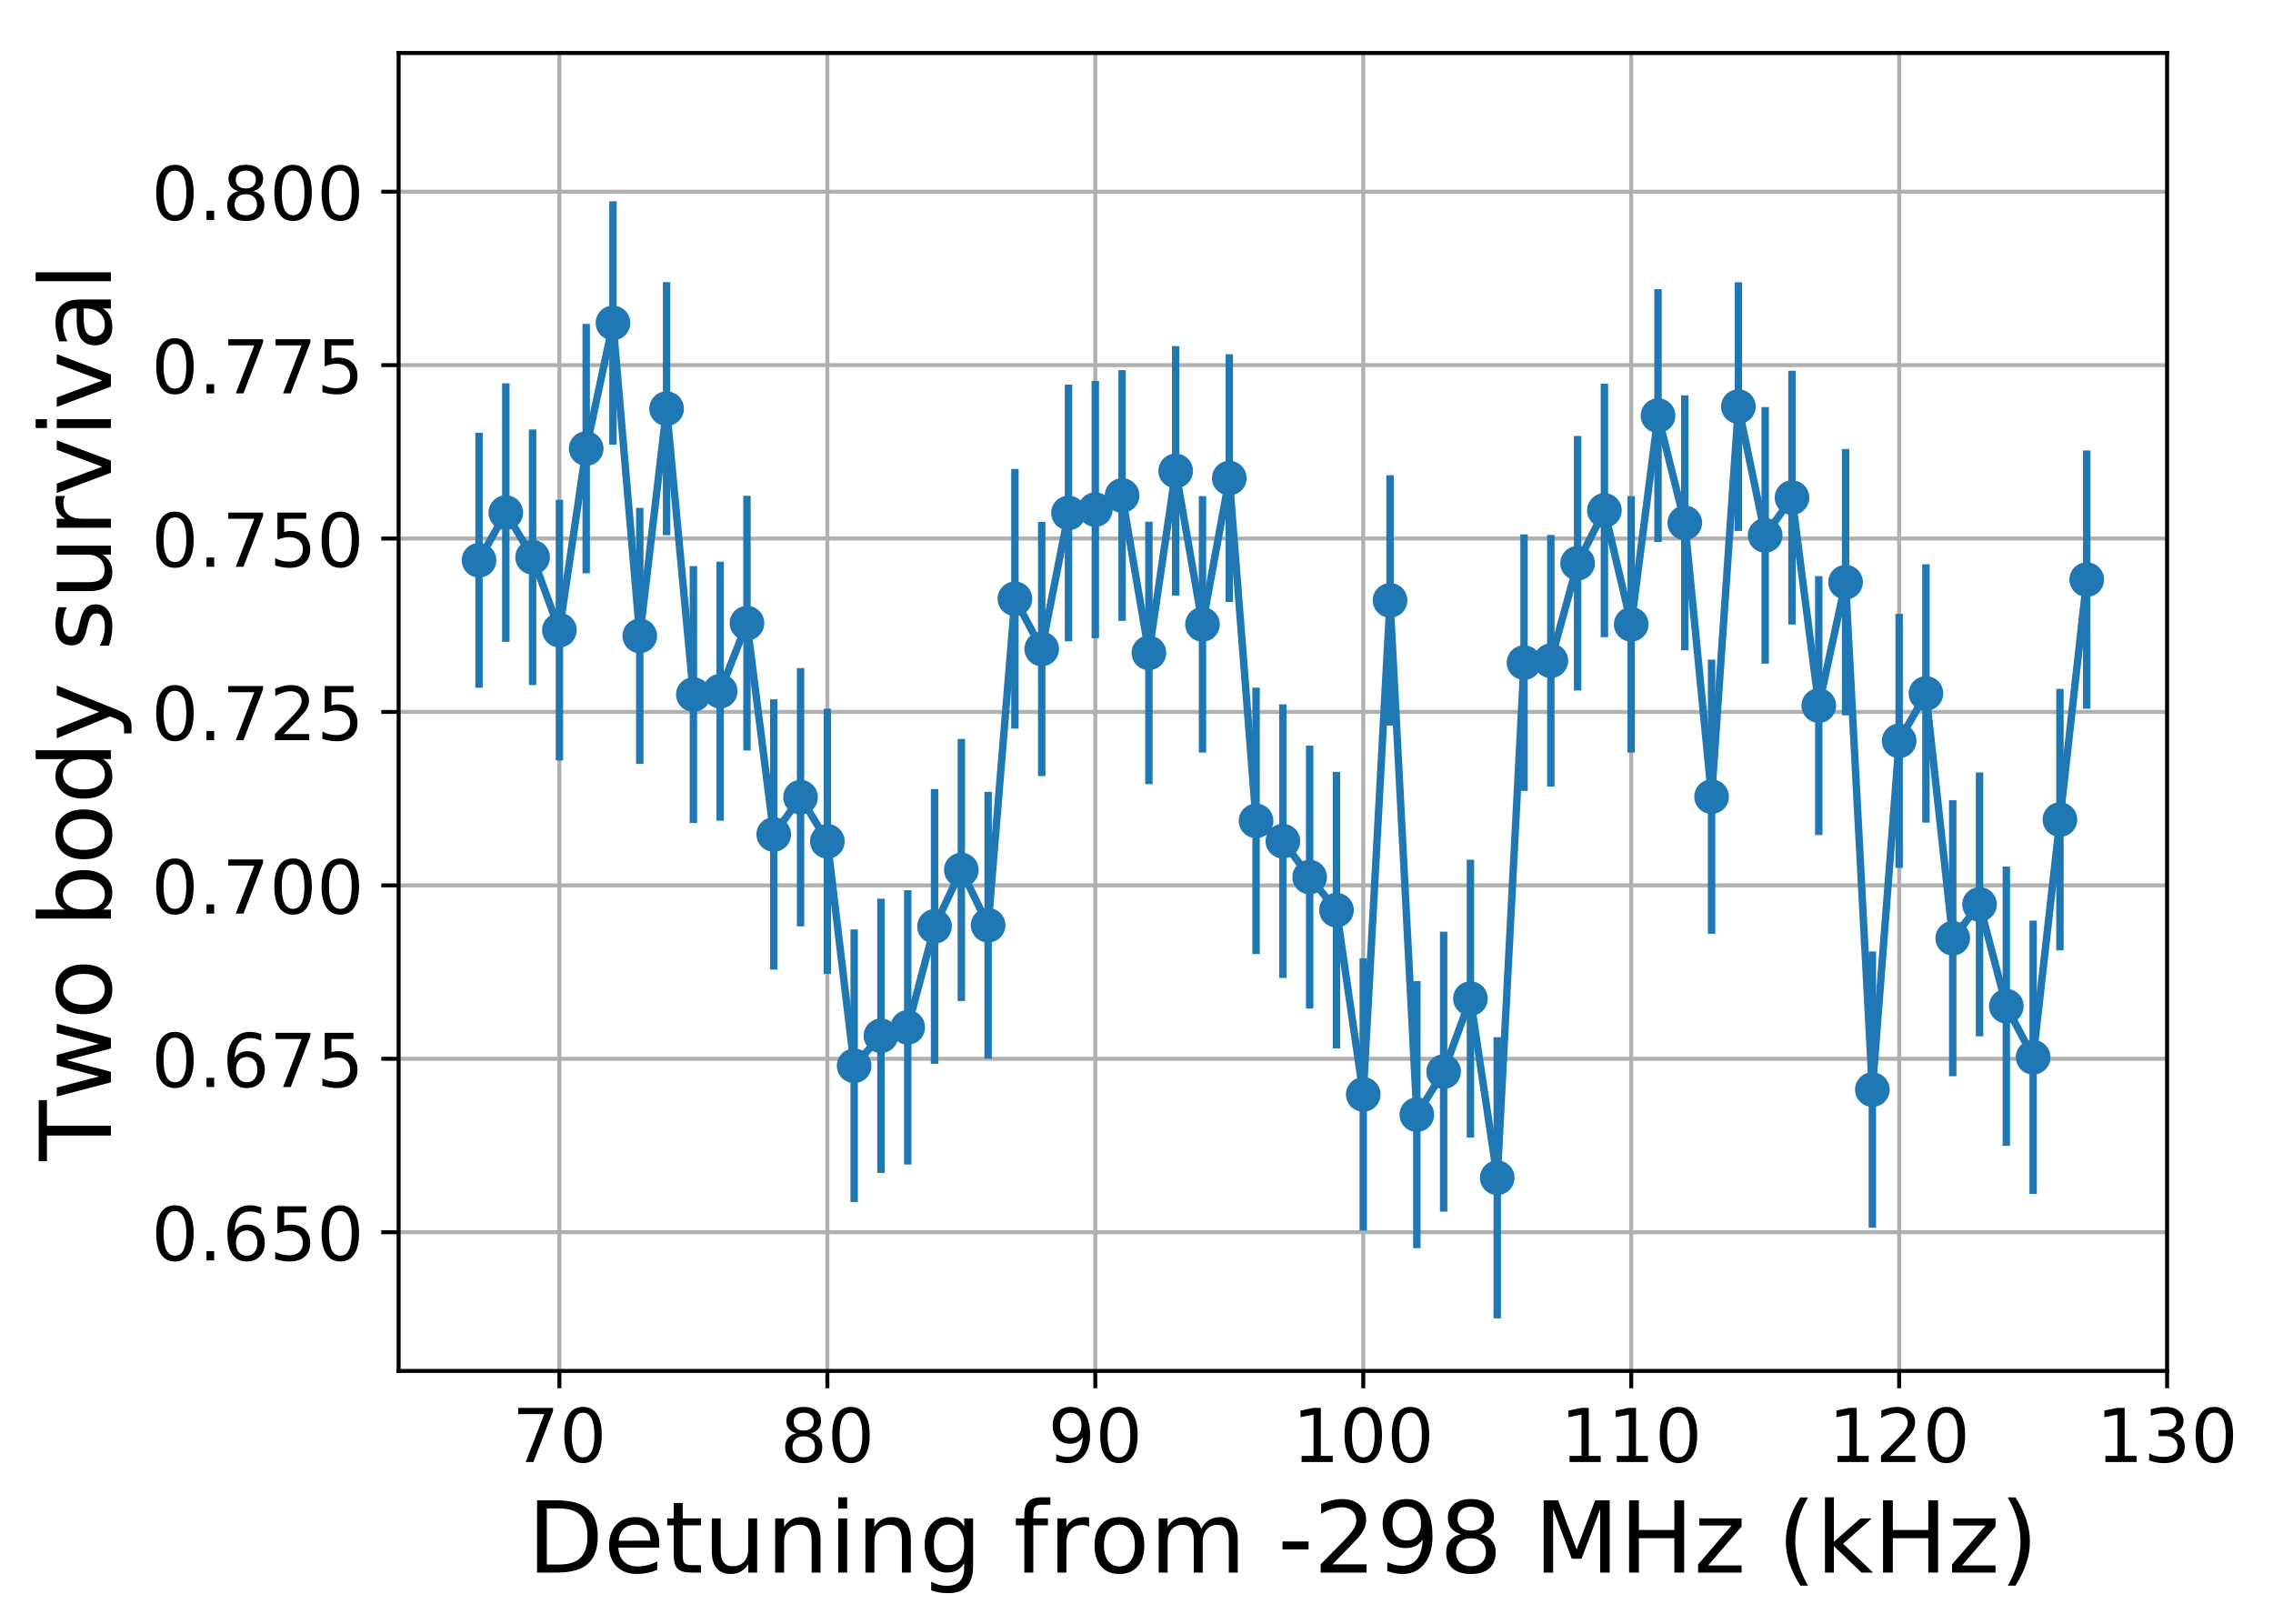 <?xml version="1.0" encoding="utf-8" standalone="no"?>
<!DOCTYPE svg PUBLIC "-//W3C//DTD SVG 1.1//EN"
  "http://www.w3.org/Graphics/SVG/1.1/DTD/svg11.dtd">
<!-- Created with matplotlib (http://matplotlib.org/) -->
<svg height="328pt" version="1.1" viewBox="0 0 459 328" width="459pt" xmlns="http://www.w3.org/2000/svg" xmlns:xlink="http://www.w3.org/1999/xlink">
 <defs>
  <style type="text/css">
*{stroke-linecap:butt;stroke-linejoin:round;}
  </style>
 </defs>
 <g id="figure_1">
  <g id="patch_1">
   <path d="M 0 328.885 
L 459.134 328.885 
L 459.134 0 
L 0 0 
z
" style="fill:none;"/>
  </g>
  <g id="axes_1">
   <g id="patch_2">
    <path d="M 80.498 276.812 
L 437.618 276.812 
L 437.618 10.7 
L 80.498 10.7 
z
" style="fill:none;"/>
   </g>
   <g id="matplotlib.axis_1">
    <g id="xtick_1">
     <g id="line2d_1">
      <path clip-path="url(#pebad18b4f0)" d="M 112.964 276.812 
L 112.964 10.7 
" style="fill:none;stroke:#b0b0b0;stroke-linecap:square;stroke-width:0.8;"/>
     </g>
     <g id="line2d_2">
      <defs>
       <path d="M 0 0 
L 0 3.5 
" id="m005f0a59be" style="stroke:#000000;stroke-width:0.8;"/>
      </defs>
      <g>
       <use style="stroke:#000000;stroke-width:0.8;" x="112.964" xlink:href="#m005f0a59be" y="276.812"/>
      </g>
     </g>
     <g id="text_1">
      <!-- 70 -->
      <defs>
       <path d="M 8.203 72.906 
L 55.078 72.906 
L 55.078 68.703 
L 28.609 0 
L 18.312 0 
L 43.219 64.594 
L 8.203 64.594 
z
" id="DejaVuSans-37"/>
       <path d="M 31.781 66.406 
Q 24.172 66.406 20.328 58.906 
Q 16.5 51.422 16.5 36.375 
Q 16.5 21.391 20.328 13.891 
Q 24.172 6.391 31.781 6.391 
Q 39.453 6.391 43.281 13.891 
Q 47.125 21.391 47.125 36.375 
Q 47.125 51.422 43.281 58.906 
Q 39.453 66.406 31.781 66.406 
z
M 31.781 74.219 
Q 44.047 74.219 50.516 64.516 
Q 56.984 54.828 56.984 36.375 
Q 56.984 17.969 50.516 8.266 
Q 44.047 -1.422 31.781 -1.422 
Q 19.531 -1.422 13.062 8.266 
Q 6.594 17.969 6.594 36.375 
Q 6.594 54.828 13.062 64.516 
Q 19.531 74.219 31.781 74.219 
z
" id="DejaVuSans-30"/>
      </defs>
      <g transform="translate(103.42 295.21)scale(0.15 -0.15)">
       <use xlink:href="#DejaVuSans-37"/>
       <use x="63.623" xlink:href="#DejaVuSans-30"/>
      </g>
     </g>
    </g>
    <g id="xtick_2">
     <g id="line2d_3">
      <path clip-path="url(#pebad18b4f0)" d="M 167.073 276.812 
L 167.073 10.7 
" style="fill:none;stroke:#b0b0b0;stroke-linecap:square;stroke-width:0.8;"/>
     </g>
     <g id="line2d_4">
      <g>
       <use style="stroke:#000000;stroke-width:0.8;" x="167.073" xlink:href="#m005f0a59be" y="276.812"/>
      </g>
     </g>
     <g id="text_2">
      <!-- 80 -->
      <defs>
       <path d="M 31.781 34.625 
Q 24.75 34.625 20.719 30.859 
Q 16.703 27.094 16.703 20.516 
Q 16.703 13.922 20.719 10.156 
Q 24.75 6.391 31.781 6.391 
Q 38.812 6.391 42.859 10.172 
Q 46.922 13.969 46.922 20.516 
Q 46.922 27.094 42.891 30.859 
Q 38.875 34.625 31.781 34.625 
z
M 21.922 38.812 
Q 15.578 40.375 12.031 44.719 
Q 8.5 49.078 8.5 55.328 
Q 8.5 64.062 14.719 69.141 
Q 20.953 74.219 31.781 74.219 
Q 42.672 74.219 48.875 69.141 
Q 55.078 64.062 55.078 55.328 
Q 55.078 49.078 51.531 44.719 
Q 48 40.375 41.703 38.812 
Q 48.828 37.156 52.797 32.312 
Q 56.781 27.484 56.781 20.516 
Q 56.781 9.906 50.312 4.234 
Q 43.844 -1.422 31.781 -1.422 
Q 19.734 -1.422 13.25 4.234 
Q 6.781 9.906 6.781 20.516 
Q 6.781 27.484 10.781 32.312 
Q 14.797 37.156 21.922 38.812 
z
M 18.312 54.391 
Q 18.312 48.734 21.844 45.562 
Q 25.391 42.391 31.781 42.391 
Q 38.141 42.391 41.719 45.562 
Q 45.312 48.734 45.312 54.391 
Q 45.312 60.062 41.719 63.234 
Q 38.141 66.406 31.781 66.406 
Q 25.391 66.406 21.844 63.234 
Q 18.312 60.062 18.312 54.391 
z
" id="DejaVuSans-38"/>
      </defs>
      <g transform="translate(157.529 295.21)scale(0.15 -0.15)">
       <use xlink:href="#DejaVuSans-38"/>
       <use x="63.623" xlink:href="#DejaVuSans-30"/>
      </g>
     </g>
    </g>
    <g id="xtick_3">
     <g id="line2d_5">
      <path clip-path="url(#pebad18b4f0)" d="M 221.182 276.812 
L 221.182 10.7 
" style="fill:none;stroke:#b0b0b0;stroke-linecap:square;stroke-width:0.8;"/>
     </g>
     <g id="line2d_6">
      <g>
       <use style="stroke:#000000;stroke-width:0.8;" x="221.182" xlink:href="#m005f0a59be" y="276.812"/>
      </g>
     </g>
     <g id="text_3">
      <!-- 90 -->
      <defs>
       <path d="M 10.984 1.516 
L 10.984 10.5 
Q 14.703 8.734 18.5 7.812 
Q 22.312 6.891 25.984 6.891 
Q 35.75 6.891 40.891 13.453 
Q 46.047 20.016 46.781 33.406 
Q 43.953 29.203 39.594 26.953 
Q 35.25 24.703 29.984 24.703 
Q 19.047 24.703 12.672 31.312 
Q 6.297 37.938 6.297 49.422 
Q 6.297 60.641 12.938 67.422 
Q 19.578 74.219 30.609 74.219 
Q 43.266 74.219 49.922 64.516 
Q 56.594 54.828 56.594 36.375 
Q 56.594 19.141 48.406 8.859 
Q 40.234 -1.422 26.422 -1.422 
Q 22.703 -1.422 18.891 -0.688 
Q 15.094 0.047 10.984 1.516 
z
M 30.609 32.422 
Q 37.25 32.422 41.125 36.953 
Q 45.016 41.5 45.016 49.422 
Q 45.016 57.281 41.125 61.844 
Q 37.25 66.406 30.609 66.406 
Q 23.969 66.406 20.094 61.844 
Q 16.219 57.281 16.219 49.422 
Q 16.219 41.5 20.094 36.953 
Q 23.969 32.422 30.609 32.422 
z
" id="DejaVuSans-39"/>
      </defs>
      <g transform="translate(211.638 295.21)scale(0.15 -0.15)">
       <use xlink:href="#DejaVuSans-39"/>
       <use x="63.623" xlink:href="#DejaVuSans-30"/>
      </g>
     </g>
    </g>
    <g id="xtick_4">
     <g id="line2d_7">
      <path clip-path="url(#pebad18b4f0)" d="M 275.291 276.812 
L 275.291 10.7 
" style="fill:none;stroke:#b0b0b0;stroke-linecap:square;stroke-width:0.8;"/>
     </g>
     <g id="line2d_8">
      <g>
       <use style="stroke:#000000;stroke-width:0.8;" x="275.291" xlink:href="#m005f0a59be" y="276.812"/>
      </g>
     </g>
     <g id="text_4">
      <!-- 100 -->
      <defs>
       <path d="M 12.406 8.297 
L 28.516 8.297 
L 28.516 63.922 
L 10.984 60.406 
L 10.984 69.391 
L 28.422 72.906 
L 38.281 72.906 
L 38.281 8.297 
L 54.391 8.297 
L 54.391 0 
L 12.406 0 
z
" id="DejaVuSans-31"/>
      </defs>
      <g transform="translate(260.976 295.21)scale(0.15 -0.15)">
       <use xlink:href="#DejaVuSans-31"/>
       <use x="63.623" xlink:href="#DejaVuSans-30"/>
       <use x="127.246" xlink:href="#DejaVuSans-30"/>
      </g>
     </g>
    </g>
    <g id="xtick_5">
     <g id="line2d_9">
      <path clip-path="url(#pebad18b4f0)" d="M 329.4 276.812 
L 329.4 10.7 
" style="fill:none;stroke:#b0b0b0;stroke-linecap:square;stroke-width:0.8;"/>
     </g>
     <g id="line2d_10">
      <g>
       <use style="stroke:#000000;stroke-width:0.8;" x="329.4" xlink:href="#m005f0a59be" y="276.812"/>
      </g>
     </g>
     <g id="text_5">
      <!-- 110 -->
      <g transform="translate(315.085 295.21)scale(0.15 -0.15)">
       <use xlink:href="#DejaVuSans-31"/>
       <use x="63.623" xlink:href="#DejaVuSans-31"/>
       <use x="127.246" xlink:href="#DejaVuSans-30"/>
      </g>
     </g>
    </g>
    <g id="xtick_6">
     <g id="line2d_11">
      <path clip-path="url(#pebad18b4f0)" d="M 383.509 276.812 
L 383.509 10.7 
" style="fill:none;stroke:#b0b0b0;stroke-linecap:square;stroke-width:0.8;"/>
     </g>
     <g id="line2d_12">
      <g>
       <use style="stroke:#000000;stroke-width:0.8;" x="383.509" xlink:href="#m005f0a59be" y="276.812"/>
      </g>
     </g>
     <g id="text_6">
      <!-- 120 -->
      <defs>
       <path d="M 19.188 8.297 
L 53.609 8.297 
L 53.609 0 
L 7.328 0 
L 7.328 8.297 
Q 12.938 14.109 22.625 23.891 
Q 32.328 33.688 34.812 36.531 
Q 39.547 41.844 41.422 45.531 
Q 43.312 49.219 43.312 52.781 
Q 43.312 58.594 39.234 62.25 
Q 35.156 65.922 28.609 65.922 
Q 23.969 65.922 18.812 64.312 
Q 13.672 62.703 7.812 59.422 
L 7.812 69.391 
Q 13.766 71.781 18.938 73 
Q 24.125 74.219 28.422 74.219 
Q 39.75 74.219 46.484 68.547 
Q 53.219 62.891 53.219 53.422 
Q 53.219 48.922 51.531 44.891 
Q 49.859 40.875 45.406 35.406 
Q 44.188 33.984 37.641 27.219 
Q 31.109 20.453 19.188 8.297 
z
" id="DejaVuSans-32"/>
      </defs>
      <g transform="translate(369.194 295.21)scale(0.15 -0.15)">
       <use xlink:href="#DejaVuSans-31"/>
       <use x="63.623" xlink:href="#DejaVuSans-32"/>
       <use x="127.246" xlink:href="#DejaVuSans-30"/>
      </g>
     </g>
    </g>
    <g id="xtick_7">
     <g id="line2d_13">
      <path clip-path="url(#pebad18b4f0)" d="M 437.618 276.812 
L 437.618 10.7 
" style="fill:none;stroke:#b0b0b0;stroke-linecap:square;stroke-width:0.8;"/>
     </g>
     <g id="line2d_14">
      <g>
       <use style="stroke:#000000;stroke-width:0.8;" x="437.618" xlink:href="#m005f0a59be" y="276.812"/>
      </g>
     </g>
     <g id="text_7">
      <!-- 130 -->
      <defs>
       <path d="M 40.578 39.312 
Q 47.656 37.797 51.625 33 
Q 55.609 28.219 55.609 21.188 
Q 55.609 10.406 48.188 4.484 
Q 40.766 -1.422 27.094 -1.422 
Q 22.516 -1.422 17.656 -0.516 
Q 12.797 0.391 7.625 2.203 
L 7.625 11.719 
Q 11.719 9.328 16.594 8.109 
Q 21.484 6.891 26.812 6.891 
Q 36.078 6.891 40.938 10.547 
Q 45.797 14.203 45.797 21.188 
Q 45.797 27.641 41.281 31.266 
Q 36.766 34.906 28.719 34.906 
L 20.219 34.906 
L 20.219 43.016 
L 29.109 43.016 
Q 36.375 43.016 40.234 45.922 
Q 44.094 48.828 44.094 54.297 
Q 44.094 59.906 40.109 62.906 
Q 36.141 65.922 28.719 65.922 
Q 24.656 65.922 20.016 65.031 
Q 15.375 64.156 9.812 62.312 
L 9.812 71.094 
Q 15.438 72.656 20.344 73.438 
Q 25.25 74.219 29.594 74.219 
Q 40.828 74.219 47.359 69.109 
Q 53.906 64.016 53.906 55.328 
Q 53.906 49.266 50.438 45.094 
Q 46.969 40.922 40.578 39.312 
z
" id="DejaVuSans-33"/>
      </defs>
      <g transform="translate(423.303 295.21)scale(0.15 -0.15)">
       <use xlink:href="#DejaVuSans-31"/>
       <use x="63.623" xlink:href="#DejaVuSans-33"/>
       <use x="127.246" xlink:href="#DejaVuSans-30"/>
      </g>
     </g>
    </g>
    <g id="text_8">
     <!-- Detuning from -298 MHz (kHz) -->
     <defs>
      <path d="M 19.672 64.797 
L 19.672 8.109 
L 31.594 8.109 
Q 46.688 8.109 53.688 14.938 
Q 60.688 21.781 60.688 36.531 
Q 60.688 51.172 53.688 57.984 
Q 46.688 64.797 31.594 64.797 
z
M 9.812 72.906 
L 30.078 72.906 
Q 51.266 72.906 61.172 64.094 
Q 71.094 55.281 71.094 36.531 
Q 71.094 17.672 61.125 8.828 
Q 51.172 0 30.078 0 
L 9.812 0 
z
" id="DejaVuSans-44"/>
      <path d="M 56.203 29.594 
L 56.203 25.203 
L 14.891 25.203 
Q 15.484 15.922 20.484 11.062 
Q 25.484 6.203 34.422 6.203 
Q 39.594 6.203 44.453 7.469 
Q 49.312 8.734 54.109 11.281 
L 54.109 2.781 
Q 49.266 0.734 44.188 -0.344 
Q 39.109 -1.422 33.891 -1.422 
Q 20.797 -1.422 13.156 6.188 
Q 5.516 13.812 5.516 26.812 
Q 5.516 40.234 12.766 48.109 
Q 20.016 56 32.328 56 
Q 43.359 56 49.781 48.891 
Q 56.203 41.797 56.203 29.594 
z
M 47.219 32.234 
Q 47.125 39.594 43.094 43.984 
Q 39.062 48.391 32.422 48.391 
Q 24.906 48.391 20.391 44.141 
Q 15.875 39.891 15.188 32.172 
z
" id="DejaVuSans-65"/>
      <path d="M 18.312 70.219 
L 18.312 54.688 
L 36.812 54.688 
L 36.812 47.703 
L 18.312 47.703 
L 18.312 18.016 
Q 18.312 11.328 20.141 9.422 
Q 21.969 7.516 27.594 7.516 
L 36.812 7.516 
L 36.812 0 
L 27.594 0 
Q 17.188 0 13.234 3.875 
Q 9.281 7.766 9.281 18.016 
L 9.281 47.703 
L 2.688 47.703 
L 2.688 54.688 
L 9.281 54.688 
L 9.281 70.219 
z
" id="DejaVuSans-74"/>
      <path d="M 8.5 21.578 
L 8.5 54.688 
L 17.484 54.688 
L 17.484 21.922 
Q 17.484 14.156 20.5 10.266 
Q 23.531 6.391 29.594 6.391 
Q 36.859 6.391 41.078 11.031 
Q 45.312 15.672 45.312 23.688 
L 45.312 54.688 
L 54.297 54.688 
L 54.297 0 
L 45.312 0 
L 45.312 8.406 
Q 42.047 3.422 37.719 1 
Q 33.406 -1.422 27.688 -1.422 
Q 18.266 -1.422 13.375 4.438 
Q 8.5 10.297 8.5 21.578 
z
M 31.109 56 
z
" id="DejaVuSans-75"/>
      <path d="M 54.891 33.016 
L 54.891 0 
L 45.906 0 
L 45.906 32.719 
Q 45.906 40.484 42.875 44.328 
Q 39.844 48.188 33.797 48.188 
Q 26.516 48.188 22.312 43.547 
Q 18.109 38.922 18.109 30.906 
L 18.109 0 
L 9.078 0 
L 9.078 54.688 
L 18.109 54.688 
L 18.109 46.188 
Q 21.344 51.125 25.703 53.562 
Q 30.078 56 35.797 56 
Q 45.219 56 50.047 50.172 
Q 54.891 44.344 54.891 33.016 
z
" id="DejaVuSans-6e"/>
      <path d="M 9.422 54.688 
L 18.406 54.688 
L 18.406 0 
L 9.422 0 
z
M 9.422 75.984 
L 18.406 75.984 
L 18.406 64.594 
L 9.422 64.594 
z
" id="DejaVuSans-69"/>
      <path d="M 45.406 27.984 
Q 45.406 37.75 41.375 43.109 
Q 37.359 48.484 30.078 48.484 
Q 22.859 48.484 18.828 43.109 
Q 14.797 37.75 14.797 27.984 
Q 14.797 18.266 18.828 12.891 
Q 22.859 7.516 30.078 7.516 
Q 37.359 7.516 41.375 12.891 
Q 45.406 18.266 45.406 27.984 
z
M 54.391 6.781 
Q 54.391 -7.172 48.188 -13.984 
Q 42 -20.797 29.203 -20.797 
Q 24.469 -20.797 20.266 -20.094 
Q 16.062 -19.391 12.109 -17.922 
L 12.109 -9.188 
Q 16.062 -11.328 19.922 -12.344 
Q 23.781 -13.375 27.781 -13.375 
Q 36.625 -13.375 41.016 -8.766 
Q 45.406 -4.156 45.406 5.172 
L 45.406 9.625 
Q 42.625 4.781 38.281 2.391 
Q 33.938 0 27.875 0 
Q 17.828 0 11.672 7.656 
Q 5.516 15.328 5.516 27.984 
Q 5.516 40.672 11.672 48.328 
Q 17.828 56 27.875 56 
Q 33.938 56 38.281 53.609 
Q 42.625 51.219 45.406 46.391 
L 45.406 54.688 
L 54.391 54.688 
z
" id="DejaVuSans-67"/>
      <path id="DejaVuSans-20"/>
      <path d="M 37.109 75.984 
L 37.109 68.5 
L 28.516 68.5 
Q 23.688 68.5 21.797 66.547 
Q 19.922 64.594 19.922 59.516 
L 19.922 54.688 
L 34.719 54.688 
L 34.719 47.703 
L 19.922 47.703 
L 19.922 0 
L 10.891 0 
L 10.891 47.703 
L 2.297 47.703 
L 2.297 54.688 
L 10.891 54.688 
L 10.891 58.5 
Q 10.891 67.625 15.141 71.797 
Q 19.391 75.984 28.609 75.984 
z
" id="DejaVuSans-66"/>
      <path d="M 41.109 46.297 
Q 39.594 47.172 37.812 47.578 
Q 36.031 48 33.891 48 
Q 26.266 48 22.188 43.047 
Q 18.109 38.094 18.109 28.812 
L 18.109 0 
L 9.078 0 
L 9.078 54.688 
L 18.109 54.688 
L 18.109 46.188 
Q 20.953 51.172 25.484 53.578 
Q 30.031 56 36.531 56 
Q 37.453 56 38.578 55.875 
Q 39.703 55.766 41.062 55.516 
z
" id="DejaVuSans-72"/>
      <path d="M 30.609 48.391 
Q 23.391 48.391 19.188 42.75 
Q 14.984 37.109 14.984 27.297 
Q 14.984 17.484 19.156 11.844 
Q 23.344 6.203 30.609 6.203 
Q 37.797 6.203 41.984 11.859 
Q 46.188 17.531 46.188 27.297 
Q 46.188 37.016 41.984 42.703 
Q 37.797 48.391 30.609 48.391 
z
M 30.609 56 
Q 42.328 56 49.016 48.375 
Q 55.719 40.766 55.719 27.297 
Q 55.719 13.875 49.016 6.219 
Q 42.328 -1.422 30.609 -1.422 
Q 18.844 -1.422 12.172 6.219 
Q 5.516 13.875 5.516 27.297 
Q 5.516 40.766 12.172 48.375 
Q 18.844 56 30.609 56 
z
" id="DejaVuSans-6f"/>
      <path d="M 52 44.188 
Q 55.375 50.25 60.062 53.125 
Q 64.75 56 71.094 56 
Q 79.641 56 84.281 50.016 
Q 88.922 44.047 88.922 33.016 
L 88.922 0 
L 79.891 0 
L 79.891 32.719 
Q 79.891 40.578 77.094 44.375 
Q 74.312 48.188 68.609 48.188 
Q 61.625 48.188 57.562 43.547 
Q 53.516 38.922 53.516 30.906 
L 53.516 0 
L 44.484 0 
L 44.484 32.719 
Q 44.484 40.625 41.703 44.406 
Q 38.922 48.188 33.109 48.188 
Q 26.219 48.188 22.156 43.531 
Q 18.109 38.875 18.109 30.906 
L 18.109 0 
L 9.078 0 
L 9.078 54.688 
L 18.109 54.688 
L 18.109 46.188 
Q 21.188 51.219 25.484 53.609 
Q 29.781 56 35.688 56 
Q 41.656 56 45.828 52.969 
Q 50 49.953 52 44.188 
z
" id="DejaVuSans-6d"/>
      <path d="M 4.891 31.391 
L 31.203 31.391 
L 31.203 23.391 
L 4.891 23.391 
z
" id="DejaVuSans-2d"/>
      <path d="M 9.812 72.906 
L 24.516 72.906 
L 43.109 23.297 
L 61.812 72.906 
L 76.516 72.906 
L 76.516 0 
L 66.891 0 
L 66.891 64.016 
L 48.094 14.016 
L 38.188 14.016 
L 19.391 64.016 
L 19.391 0 
L 9.812 0 
z
" id="DejaVuSans-4d"/>
      <path d="M 9.812 72.906 
L 19.672 72.906 
L 19.672 43.016 
L 55.516 43.016 
L 55.516 72.906 
L 65.375 72.906 
L 65.375 0 
L 55.516 0 
L 55.516 34.719 
L 19.672 34.719 
L 19.672 0 
L 9.812 0 
z
" id="DejaVuSans-48"/>
      <path d="M 5.516 54.688 
L 48.188 54.688 
L 48.188 46.484 
L 14.406 7.172 
L 48.188 7.172 
L 48.188 0 
L 4.297 0 
L 4.297 8.203 
L 38.094 47.516 
L 5.516 47.516 
z
" id="DejaVuSans-7a"/>
      <path d="M 31 75.875 
Q 24.469 64.656 21.281 53.656 
Q 18.109 42.672 18.109 31.391 
Q 18.109 20.125 21.312 9.062 
Q 24.516 -2 31 -13.188 
L 23.188 -13.188 
Q 15.875 -1.703 12.234 9.375 
Q 8.594 20.453 8.594 31.391 
Q 8.594 42.281 12.203 53.312 
Q 15.828 64.359 23.188 75.875 
z
" id="DejaVuSans-28"/>
      <path d="M 9.078 75.984 
L 18.109 75.984 
L 18.109 31.109 
L 44.922 54.688 
L 56.391 54.688 
L 27.391 29.109 
L 57.625 0 
L 45.906 0 
L 18.109 26.703 
L 18.109 0 
L 9.078 0 
z
" id="DejaVuSans-6b"/>
      <path d="M 8.016 75.875 
L 15.828 75.875 
Q 23.141 64.359 26.781 53.312 
Q 30.422 42.281 30.422 31.391 
Q 30.422 20.453 26.781 9.375 
Q 23.141 -1.703 15.828 -13.188 
L 8.016 -13.188 
Q 14.5 -2 17.703 9.062 
Q 20.906 20.125 20.906 31.391 
Q 20.906 42.672 17.703 53.656 
Q 14.5 64.656 8.016 75.875 
z
" id="DejaVuSans-29"/>
     </defs>
     <g transform="translate(106.491 317.526)scale(0.2 -0.2)">
      <use xlink:href="#DejaVuSans-44"/>
      <use x="77.002" xlink:href="#DejaVuSans-65"/>
      <use x="138.525" xlink:href="#DejaVuSans-74"/>
      <use x="177.734" xlink:href="#DejaVuSans-75"/>
      <use x="241.113" xlink:href="#DejaVuSans-6e"/>
      <use x="304.492" xlink:href="#DejaVuSans-69"/>
      <use x="332.275" xlink:href="#DejaVuSans-6e"/>
      <use x="395.654" xlink:href="#DejaVuSans-67"/>
      <use x="459.131" xlink:href="#DejaVuSans-20"/>
      <use x="490.918" xlink:href="#DejaVuSans-66"/>
      <use x="526.123" xlink:href="#DejaVuSans-72"/>
      <use x="567.205" xlink:href="#DejaVuSans-6f"/>
      <use x="628.387" xlink:href="#DejaVuSans-6d"/>
      <use x="725.799" xlink:href="#DejaVuSans-20"/>
      <use x="757.586" xlink:href="#DejaVuSans-2d"/>
      <use x="793.67" xlink:href="#DejaVuSans-32"/>
      <use x="857.293" xlink:href="#DejaVuSans-39"/>
      <use x="920.916" xlink:href="#DejaVuSans-38"/>
      <use x="984.539" xlink:href="#DejaVuSans-20"/>
      <use x="1016.326" xlink:href="#DejaVuSans-4d"/>
      <use x="1102.605" xlink:href="#DejaVuSans-48"/>
      <use x="1177.801" xlink:href="#DejaVuSans-7a"/>
      <use x="1230.291" xlink:href="#DejaVuSans-20"/>
      <use x="1262.078" xlink:href="#DejaVuSans-28"/>
      <use x="1301.092" xlink:href="#DejaVuSans-6b"/>
      <use x="1359.002" xlink:href="#DejaVuSans-48"/>
      <use x="1434.197" xlink:href="#DejaVuSans-7a"/>
      <use x="1486.688" xlink:href="#DejaVuSans-29"/>
     </g>
    </g>
   </g>
   <g id="matplotlib.axis_2">
    <g id="ytick_1">
     <g id="line2d_15">
      <path clip-path="url(#pebad18b4f0)" d="M 80.498 248.8 
L 437.618 248.8 
" style="fill:none;stroke:#b0b0b0;stroke-linecap:square;stroke-width:0.8;"/>
     </g>
     <g id="line2d_16">
      <defs>
       <path d="M 0 0 
L -3.5 0 
" id="mc3ce260a5b" style="stroke:#000000;stroke-width:0.8;"/>
      </defs>
      <g>
       <use style="stroke:#000000;stroke-width:0.8;" x="80.498" xlink:href="#mc3ce260a5b" y="248.8"/>
      </g>
     </g>
     <g id="text_9">
      <!-- 0.650 -->
      <defs>
       <path d="M 10.688 12.406 
L 21 12.406 
L 21 0 
L 10.688 0 
z
" id="DejaVuSans-2e"/>
       <path d="M 33.016 40.375 
Q 26.375 40.375 22.484 35.828 
Q 18.609 31.297 18.609 23.391 
Q 18.609 15.531 22.484 10.953 
Q 26.375 6.391 33.016 6.391 
Q 39.656 6.391 43.531 10.953 
Q 47.406 15.531 47.406 23.391 
Q 47.406 31.297 43.531 35.828 
Q 39.656 40.375 33.016 40.375 
z
M 52.594 71.297 
L 52.594 62.312 
Q 48.875 64.062 45.094 64.984 
Q 41.312 65.922 37.594 65.922 
Q 27.828 65.922 22.672 59.328 
Q 17.531 52.734 16.797 39.406 
Q 19.672 43.656 24.016 45.922 
Q 28.375 48.188 33.594 48.188 
Q 44.578 48.188 50.953 41.516 
Q 57.328 34.859 57.328 23.391 
Q 57.328 12.156 50.688 5.359 
Q 44.047 -1.422 33.016 -1.422 
Q 20.359 -1.422 13.672 8.266 
Q 6.984 17.969 6.984 36.375 
Q 6.984 53.656 15.188 63.938 
Q 23.391 74.219 37.203 74.219 
Q 40.922 74.219 44.703 73.484 
Q 48.484 72.75 52.594 71.297 
z
" id="DejaVuSans-36"/>
       <path d="M 10.797 72.906 
L 49.516 72.906 
L 49.516 64.594 
L 19.828 64.594 
L 19.828 46.734 
Q 21.969 47.469 24.109 47.828 
Q 26.266 48.188 28.422 48.188 
Q 40.625 48.188 47.75 41.5 
Q 54.891 34.812 54.891 23.391 
Q 54.891 11.625 47.562 5.094 
Q 40.234 -1.422 26.906 -1.422 
Q 22.312 -1.422 17.547 -0.641 
Q 12.797 0.141 7.719 1.703 
L 7.719 11.625 
Q 12.109 9.234 16.797 8.062 
Q 21.484 6.891 26.703 6.891 
Q 35.156 6.891 40.078 11.328 
Q 45.016 15.766 45.016 23.391 
Q 45.016 31 40.078 35.438 
Q 35.156 39.891 26.703 39.891 
Q 22.75 39.891 18.812 39.016 
Q 14.891 38.141 10.797 36.281 
z
" id="DejaVuSans-35"/>
      </defs>
      <g transform="translate(30.556 254.499)scale(0.15 -0.15)">
       <use xlink:href="#DejaVuSans-30"/>
       <use x="63.623" xlink:href="#DejaVuSans-2e"/>
       <use x="95.41" xlink:href="#DejaVuSans-36"/>
       <use x="159.033" xlink:href="#DejaVuSans-35"/>
       <use x="222.656" xlink:href="#DejaVuSans-30"/>
      </g>
     </g>
    </g>
    <g id="ytick_2">
     <g id="line2d_17">
      <path clip-path="url(#pebad18b4f0)" d="M 80.498 213.785 
L 437.618 213.785 
" style="fill:none;stroke:#b0b0b0;stroke-linecap:square;stroke-width:0.8;"/>
     </g>
     <g id="line2d_18">
      <g>
       <use style="stroke:#000000;stroke-width:0.8;" x="80.498" xlink:href="#mc3ce260a5b" y="213.785"/>
      </g>
     </g>
     <g id="text_10">
      <!-- 0.675 -->
      <g transform="translate(30.556 219.484)scale(0.15 -0.15)">
       <use xlink:href="#DejaVuSans-30"/>
       <use x="63.623" xlink:href="#DejaVuSans-2e"/>
       <use x="95.41" xlink:href="#DejaVuSans-36"/>
       <use x="159.033" xlink:href="#DejaVuSans-37"/>
       <use x="222.656" xlink:href="#DejaVuSans-35"/>
      </g>
     </g>
    </g>
    <g id="ytick_3">
     <g id="line2d_19">
      <path clip-path="url(#pebad18b4f0)" d="M 80.498 178.771 
L 437.618 178.771 
" style="fill:none;stroke:#b0b0b0;stroke-linecap:square;stroke-width:0.8;"/>
     </g>
     <g id="line2d_20">
      <g>
       <use style="stroke:#000000;stroke-width:0.8;" x="80.498" xlink:href="#mc3ce260a5b" y="178.771"/>
      </g>
     </g>
     <g id="text_11">
      <!-- 0.700 -->
      <g transform="translate(30.556 184.47)scale(0.15 -0.15)">
       <use xlink:href="#DejaVuSans-30"/>
       <use x="63.623" xlink:href="#DejaVuSans-2e"/>
       <use x="95.41" xlink:href="#DejaVuSans-37"/>
       <use x="159.033" xlink:href="#DejaVuSans-30"/>
       <use x="222.656" xlink:href="#DejaVuSans-30"/>
      </g>
     </g>
    </g>
    <g id="ytick_4">
     <g id="line2d_21">
      <path clip-path="url(#pebad18b4f0)" d="M 80.498 143.756 
L 437.618 143.756 
" style="fill:none;stroke:#b0b0b0;stroke-linecap:square;stroke-width:0.8;"/>
     </g>
     <g id="line2d_22">
      <g>
       <use style="stroke:#000000;stroke-width:0.8;" x="80.498" xlink:href="#mc3ce260a5b" y="143.756"/>
      </g>
     </g>
     <g id="text_12">
      <!-- 0.725 -->
      <g transform="translate(30.556 149.455)scale(0.15 -0.15)">
       <use xlink:href="#DejaVuSans-30"/>
       <use x="63.623" xlink:href="#DejaVuSans-2e"/>
       <use x="95.41" xlink:href="#DejaVuSans-37"/>
       <use x="159.033" xlink:href="#DejaVuSans-32"/>
       <use x="222.656" xlink:href="#DejaVuSans-35"/>
      </g>
     </g>
    </g>
    <g id="ytick_5">
     <g id="line2d_23">
      <path clip-path="url(#pebad18b4f0)" d="M 80.498 108.741 
L 437.618 108.741 
" style="fill:none;stroke:#b0b0b0;stroke-linecap:square;stroke-width:0.8;"/>
     </g>
     <g id="line2d_24">
      <g>
       <use style="stroke:#000000;stroke-width:0.8;" x="80.498" xlink:href="#mc3ce260a5b" y="108.741"/>
      </g>
     </g>
     <g id="text_13">
      <!-- 0.750 -->
      <g transform="translate(30.556 114.44)scale(0.15 -0.15)">
       <use xlink:href="#DejaVuSans-30"/>
       <use x="63.623" xlink:href="#DejaVuSans-2e"/>
       <use x="95.41" xlink:href="#DejaVuSans-37"/>
       <use x="159.033" xlink:href="#DejaVuSans-35"/>
       <use x="222.656" xlink:href="#DejaVuSans-30"/>
      </g>
     </g>
    </g>
    <g id="ytick_6">
     <g id="line2d_25">
      <path clip-path="url(#pebad18b4f0)" d="M 80.498 73.727 
L 437.618 73.727 
" style="fill:none;stroke:#b0b0b0;stroke-linecap:square;stroke-width:0.8;"/>
     </g>
     <g id="line2d_26">
      <g>
       <use style="stroke:#000000;stroke-width:0.8;" x="80.498" xlink:href="#mc3ce260a5b" y="73.727"/>
      </g>
     </g>
     <g id="text_14">
      <!-- 0.775 -->
      <g transform="translate(30.556 79.425)scale(0.15 -0.15)">
       <use xlink:href="#DejaVuSans-30"/>
       <use x="63.623" xlink:href="#DejaVuSans-2e"/>
       <use x="95.41" xlink:href="#DejaVuSans-37"/>
       <use x="159.033" xlink:href="#DejaVuSans-37"/>
       <use x="222.656" xlink:href="#DejaVuSans-35"/>
      </g>
     </g>
    </g>
    <g id="ytick_7">
     <g id="line2d_27">
      <path clip-path="url(#pebad18b4f0)" d="M 80.498 38.712 
L 437.618 38.712 
" style="fill:none;stroke:#b0b0b0;stroke-linecap:square;stroke-width:0.8;"/>
     </g>
     <g id="line2d_28">
      <g>
       <use style="stroke:#000000;stroke-width:0.8;" x="80.498" xlink:href="#mc3ce260a5b" y="38.712"/>
      </g>
     </g>
     <g id="text_15">
      <!-- 0.800 -->
      <g transform="translate(30.556 44.411)scale(0.15 -0.15)">
       <use xlink:href="#DejaVuSans-30"/>
       <use x="63.623" xlink:href="#DejaVuSans-2e"/>
       <use x="95.41" xlink:href="#DejaVuSans-38"/>
       <use x="159.033" xlink:href="#DejaVuSans-30"/>
       <use x="222.656" xlink:href="#DejaVuSans-30"/>
      </g>
     </g>
    </g>
    <g id="text_16">
     <!-- Two body survival -->
     <defs>
      <path d="M -0.297 72.906 
L 61.375 72.906 
L 61.375 64.594 
L 35.5 64.594 
L 35.5 0 
L 25.594 0 
L 25.594 64.594 
L -0.297 64.594 
z
" id="DejaVuSans-54"/>
      <path d="M 4.203 54.688 
L 13.188 54.688 
L 24.422 12.016 
L 35.594 54.688 
L 46.188 54.688 
L 57.422 12.016 
L 68.609 54.688 
L 77.594 54.688 
L 63.281 0 
L 52.688 0 
L 40.922 44.828 
L 29.109 0 
L 18.5 0 
z
" id="DejaVuSans-77"/>
      <path d="M 48.688 27.297 
Q 48.688 37.203 44.609 42.844 
Q 40.531 48.484 33.406 48.484 
Q 26.266 48.484 22.188 42.844 
Q 18.109 37.203 18.109 27.297 
Q 18.109 17.391 22.188 11.75 
Q 26.266 6.109 33.406 6.109 
Q 40.531 6.109 44.609 11.75 
Q 48.688 17.391 48.688 27.297 
z
M 18.109 46.391 
Q 20.953 51.266 25.266 53.625 
Q 29.594 56 35.594 56 
Q 45.562 56 51.781 48.094 
Q 58.016 40.188 58.016 27.297 
Q 58.016 14.406 51.781 6.484 
Q 45.562 -1.422 35.594 -1.422 
Q 29.594 -1.422 25.266 0.953 
Q 20.953 3.328 18.109 8.203 
L 18.109 0 
L 9.078 0 
L 9.078 75.984 
L 18.109 75.984 
z
" id="DejaVuSans-62"/>
      <path d="M 45.406 46.391 
L 45.406 75.984 
L 54.391 75.984 
L 54.391 0 
L 45.406 0 
L 45.406 8.203 
Q 42.578 3.328 38.25 0.953 
Q 33.938 -1.422 27.875 -1.422 
Q 17.969 -1.422 11.734 6.484 
Q 5.516 14.406 5.516 27.297 
Q 5.516 40.188 11.734 48.094 
Q 17.969 56 27.875 56 
Q 33.938 56 38.25 53.625 
Q 42.578 51.266 45.406 46.391 
z
M 14.797 27.297 
Q 14.797 17.391 18.875 11.75 
Q 22.953 6.109 30.078 6.109 
Q 37.203 6.109 41.297 11.75 
Q 45.406 17.391 45.406 27.297 
Q 45.406 37.203 41.297 42.844 
Q 37.203 48.484 30.078 48.484 
Q 22.953 48.484 18.875 42.844 
Q 14.797 37.203 14.797 27.297 
z
" id="DejaVuSans-64"/>
      <path d="M 32.172 -5.078 
Q 28.375 -14.844 24.75 -17.812 
Q 21.141 -20.797 15.094 -20.797 
L 7.906 -20.797 
L 7.906 -13.281 
L 13.188 -13.281 
Q 16.891 -13.281 18.938 -11.516 
Q 21 -9.766 23.484 -3.219 
L 25.094 0.875 
L 2.984 54.688 
L 12.5 54.688 
L 29.594 11.922 
L 46.688 54.688 
L 56.203 54.688 
z
" id="DejaVuSans-79"/>
      <path d="M 44.281 53.078 
L 44.281 44.578 
Q 40.484 46.531 36.375 47.5 
Q 32.281 48.484 27.875 48.484 
Q 21.188 48.484 17.844 46.438 
Q 14.5 44.391 14.5 40.281 
Q 14.5 37.156 16.891 35.375 
Q 19.281 33.594 26.516 31.984 
L 29.594 31.297 
Q 39.156 29.25 43.188 25.516 
Q 47.219 21.781 47.219 15.094 
Q 47.219 7.469 41.188 3.016 
Q 35.156 -1.422 24.609 -1.422 
Q 20.219 -1.422 15.453 -0.562 
Q 10.688 0.297 5.422 2 
L 5.422 11.281 
Q 10.406 8.688 15.234 7.391 
Q 20.062 6.109 24.812 6.109 
Q 31.156 6.109 34.562 8.281 
Q 37.984 10.453 37.984 14.406 
Q 37.984 18.062 35.516 20.016 
Q 33.062 21.969 24.703 23.781 
L 21.578 24.516 
Q 13.234 26.266 9.516 29.906 
Q 5.812 33.547 5.812 39.891 
Q 5.812 47.609 11.281 51.797 
Q 16.75 56 26.812 56 
Q 31.781 56 36.172 55.266 
Q 40.578 54.547 44.281 53.078 
z
" id="DejaVuSans-73"/>
      <path d="M 2.984 54.688 
L 12.5 54.688 
L 29.594 8.797 
L 46.688 54.688 
L 56.203 54.688 
L 35.688 0 
L 23.484 0 
z
" id="DejaVuSans-76"/>
      <path d="M 34.281 27.484 
Q 23.391 27.484 19.188 25 
Q 14.984 22.516 14.984 16.5 
Q 14.984 11.719 18.141 8.906 
Q 21.297 6.109 26.703 6.109 
Q 34.188 6.109 38.703 11.406 
Q 43.219 16.703 43.219 25.484 
L 43.219 27.484 
z
M 52.203 31.203 
L 52.203 0 
L 43.219 0 
L 43.219 8.297 
Q 40.141 3.328 35.547 0.953 
Q 30.953 -1.422 24.312 -1.422 
Q 15.922 -1.422 10.953 3.297 
Q 6 8.016 6 15.922 
Q 6 25.141 12.172 29.828 
Q 18.359 34.516 30.609 34.516 
L 43.219 34.516 
L 43.219 35.406 
Q 43.219 41.609 39.141 45 
Q 35.062 48.391 27.688 48.391 
Q 23 48.391 18.547 47.266 
Q 14.109 46.141 10.016 43.891 
L 10.016 52.203 
Q 14.938 54.109 19.578 55.047 
Q 24.219 56 28.609 56 
Q 40.484 56 46.344 49.844 
Q 52.203 43.703 52.203 31.203 
z
" id="DejaVuSans-61"/>
      <path d="M 9.422 75.984 
L 18.406 75.984 
L 18.406 0 
L 9.422 0 
z
" id="DejaVuSans-6c"/>
     </defs>
     <g transform="translate(22.397 234.406)rotate(-90)scale(0.2 -0.2)">
      <use xlink:href="#DejaVuSans-54"/>
      <use x="60.834" xlink:href="#DejaVuSans-77"/>
      <use x="142.621" xlink:href="#DejaVuSans-6f"/>
      <use x="203.803" xlink:href="#DejaVuSans-20"/>
      <use x="235.59" xlink:href="#DejaVuSans-62"/>
      <use x="299.066" xlink:href="#DejaVuSans-6f"/>
      <use x="360.248" xlink:href="#DejaVuSans-64"/>
      <use x="423.725" xlink:href="#DejaVuSans-79"/>
      <use x="482.904" xlink:href="#DejaVuSans-20"/>
      <use x="514.691" xlink:href="#DejaVuSans-73"/>
      <use x="566.791" xlink:href="#DejaVuSans-75"/>
      <use x="630.17" xlink:href="#DejaVuSans-72"/>
      <use x="671.283" xlink:href="#DejaVuSans-76"/>
      <use x="730.463" xlink:href="#DejaVuSans-69"/>
      <use x="758.246" xlink:href="#DejaVuSans-76"/>
      <use x="817.426" xlink:href="#DejaVuSans-61"/>
      <use x="878.705" xlink:href="#DejaVuSans-6c"/>
     </g>
    </g>
   </g>
   <g id="LineCollection_1">
    <path clip-path="url(#pebad18b4f0)" d="M 96.731 138.876 
L 96.731 87.376 
" style="fill:none;stroke:#1f77b4;stroke-width:1.5;"/>
    <path clip-path="url(#pebad18b4f0)" d="M 102.142 129.599 
L 102.142 77.392 
" style="fill:none;stroke:#1f77b4;stroke-width:1.5;"/>
    <path clip-path="url(#pebad18b4f0)" d="M 107.553 138.324 
L 107.553 86.715 
" style="fill:none;stroke:#1f77b4;stroke-width:1.5;"/>
    <path clip-path="url(#pebad18b4f0)" d="M 112.964 153.554 
L 112.964 100.921 
" style="fill:none;stroke:#1f77b4;stroke-width:1.5;"/>
    <path clip-path="url(#pebad18b4f0)" d="M 118.375 115.759 
L 118.375 65.393 
" style="fill:none;stroke:#1f77b4;stroke-width:1.5;"/>
    <path clip-path="url(#pebad18b4f0)" d="M 123.786 89.783 
L 123.786 40.636 
" style="fill:none;stroke:#1f77b4;stroke-width:1.5;"/>
    <path clip-path="url(#pebad18b4f0)" d="M 129.197 154.252 
L 129.197 102.545 
" style="fill:none;stroke:#1f77b4;stroke-width:1.5;"/>
    <path clip-path="url(#pebad18b4f0)" d="M 134.608 108.059 
L 134.608 56.967 
" style="fill:none;stroke:#1f77b4;stroke-width:1.5;"/>
    <path clip-path="url(#pebad18b4f0)" d="M 140.018 166.175 
L 140.018 114.31 
" style="fill:none;stroke:#1f77b4;stroke-width:1.5;"/>
    <path clip-path="url(#pebad18b4f0)" d="M 145.429 165.709 
L 145.429 113.419 
" style="fill:none;stroke:#1f77b4;stroke-width:1.5;"/>
    <path clip-path="url(#pebad18b4f0)" d="M 150.84 151.527 
L 150.84 100.116 
" style="fill:none;stroke:#1f77b4;stroke-width:1.5;"/>
    <path clip-path="url(#pebad18b4f0)" d="M 156.251 195.783 
L 156.251 141.2 
" style="fill:none;stroke:#1f77b4;stroke-width:1.5;"/>
    <path clip-path="url(#pebad18b4f0)" d="M 161.662 187.053 
L 161.662 134.88 
" style="fill:none;stroke:#1f77b4;stroke-width:1.5;"/>
    <path clip-path="url(#pebad18b4f0)" d="M 167.073 196.662 
L 167.073 143.095 
" style="fill:none;stroke:#1f77b4;stroke-width:1.5;"/>
    <path clip-path="url(#pebad18b4f0)" d="M 172.484 242.721 
L 172.484 187.681 
" style="fill:none;stroke:#1f77b4;stroke-width:1.5;"/>
    <path clip-path="url(#pebad18b4f0)" d="M 177.895 236.835 
L 177.895 181.449 
" style="fill:none;stroke:#1f77b4;stroke-width:1.5;"/>
    <path clip-path="url(#pebad18b4f0)" d="M 183.306 235.126 
L 183.306 179.746 
" style="fill:none;stroke:#1f77b4;stroke-width:1.5;"/>
    <path clip-path="url(#pebad18b4f0)" d="M 188.717 214.798 
L 188.717 159.313 
" style="fill:none;stroke:#1f77b4;stroke-width:1.5;"/>
    <path clip-path="url(#pebad18b4f0)" d="M 194.128 202.117 
L 194.128 149.211 
" style="fill:none;stroke:#1f77b4;stroke-width:1.5;"/>
    <path clip-path="url(#pebad18b4f0)" d="M 199.538 213.752 
L 199.538 159.893 
" style="fill:none;stroke:#1f77b4;stroke-width:1.5;"/>
    <path clip-path="url(#pebad18b4f0)" d="M 204.949 147.121 
L 204.949 94.687 
" style="fill:none;stroke:#1f77b4;stroke-width:1.5;"/>
    <path clip-path="url(#pebad18b4f0)" d="M 210.36 156.706 
L 210.36 105.373 
" style="fill:none;stroke:#1f77b4;stroke-width:1.5;"/>
    <path clip-path="url(#pebad18b4f0)" d="M 215.771 129.486 
L 215.771 77.661 
" style="fill:none;stroke:#1f77b4;stroke-width:1.5;"/>
    <path clip-path="url(#pebad18b4f0)" d="M 221.182 128.862 
L 221.182 76.927 
" style="fill:none;stroke:#1f77b4;stroke-width:1.5;"/>
    <path clip-path="url(#pebad18b4f0)" d="M 226.593 125.364 
L 226.593 74.735 
" style="fill:none;stroke:#1f77b4;stroke-width:1.5;"/>
    <path clip-path="url(#pebad18b4f0)" d="M 232.004 158.322 
L 232.004 105.334 
" style="fill:none;stroke:#1f77b4;stroke-width:1.5;"/>
    <path clip-path="url(#pebad18b4f0)" d="M 237.415 120.271 
L 237.415 69.895 
" style="fill:none;stroke:#1f77b4;stroke-width:1.5;"/>
    <path clip-path="url(#pebad18b4f0)" d="M 242.826 151.955 
L 242.826 100.171 
" style="fill:none;stroke:#1f77b4;stroke-width:1.5;"/>
    <path clip-path="url(#pebad18b4f0)" d="M 248.237 121.546 
L 248.237 71.536 
" style="fill:none;stroke:#1f77b4;stroke-width:1.5;"/>
    <path clip-path="url(#pebad18b4f0)" d="M 253.648 192.636 
L 253.648 138.848 
" style="fill:none;stroke:#1f77b4;stroke-width:1.5;"/>
    <path clip-path="url(#pebad18b4f0)" d="M 259.058 197.46 
L 259.058 142.213 
" style="fill:none;stroke:#1f77b4;stroke-width:1.5;"/>
    <path clip-path="url(#pebad18b4f0)" d="M 264.469 203.616 
L 264.469 150.568 
" style="fill:none;stroke:#1f77b4;stroke-width:1.5;"/>
    <path clip-path="url(#pebad18b4f0)" d="M 269.88 211.689 
L 269.88 155.857 
" style="fill:none;stroke:#1f77b4;stroke-width:1.5;"/>
    <path clip-path="url(#pebad18b4f0)" d="M 275.291 248.472 
L 275.291 193.495 
" style="fill:none;stroke:#1f77b4;stroke-width:1.5;"/>
    <path clip-path="url(#pebad18b4f0)" d="M 280.702 146.498 
L 280.702 95.953 
" style="fill:none;stroke:#1f77b4;stroke-width:1.5;"/>
    <path clip-path="url(#pebad18b4f0)" d="M 286.113 252.036 
L 286.113 198.099 
" style="fill:none;stroke:#1f77b4;stroke-width:1.5;"/>
    <path clip-path="url(#pebad18b4f0)" d="M 291.524 244.647 
L 291.524 188.111 
" style="fill:none;stroke:#1f77b4;stroke-width:1.5;"/>
    <path clip-path="url(#pebad18b4f0)" d="M 296.935 229.688 
L 296.935 173.587 
" style="fill:none;stroke:#1f77b4;stroke-width:1.5;"/>
    <path clip-path="url(#pebad18b4f0)" d="M 302.346 266.193 
L 302.346 209.428 
" style="fill:none;stroke:#1f77b4;stroke-width:1.5;"/>
    <path clip-path="url(#pebad18b4f0)" d="M 307.757 159.701 
L 307.757 107.89 
" style="fill:none;stroke:#1f77b4;stroke-width:1.5;"/>
    <path clip-path="url(#pebad18b4f0)" d="M 313.168 158.809 
L 313.168 108.023 
" style="fill:none;stroke:#1f77b4;stroke-width:1.5;"/>
    <path clip-path="url(#pebad18b4f0)" d="M 318.578 139.421 
L 318.578 88.03 
" style="fill:none;stroke:#1f77b4;stroke-width:1.5;"/>
    <path clip-path="url(#pebad18b4f0)" d="M 323.989 128.658 
L 323.989 77.469 
" style="fill:none;stroke:#1f77b4;stroke-width:1.5;"/>
    <path clip-path="url(#pebad18b4f0)" d="M 329.4 151.955 
L 329.4 100.171 
" style="fill:none;stroke:#1f77b4;stroke-width:1.5;"/>
    <path clip-path="url(#pebad18b4f0)" d="M 334.811 109.454 
L 334.811 58.38 
" style="fill:none;stroke:#1f77b4;stroke-width:1.5;"/>
    <path clip-path="url(#pebad18b4f0)" d="M 340.222 131.314 
L 340.222 79.814 
" style="fill:none;stroke:#1f77b4;stroke-width:1.5;"/>
    <path clip-path="url(#pebad18b4f0)" d="M 345.633 188.54 
L 345.633 133.184 
" style="fill:none;stroke:#1f77b4;stroke-width:1.5;"/>
    <path clip-path="url(#pebad18b4f0)" d="M 351.044 107.215 
L 351.044 56.984 
" style="fill:none;stroke:#1f77b4;stroke-width:1.5;"/>
    <path clip-path="url(#pebad18b4f0)" d="M 356.455 134.008 
L 356.455 82.194 
" style="fill:none;stroke:#1f77b4;stroke-width:1.5;"/>
    <path clip-path="url(#pebad18b4f0)" d="M 361.866 126.102 
L 361.866 74.858 
" style="fill:none;stroke:#1f77b4;stroke-width:1.5;"/>
    <path clip-path="url(#pebad18b4f0)" d="M 367.277 168.607 
L 367.277 116.33 
" style="fill:none;stroke:#1f77b4;stroke-width:1.5;"/>
    <path clip-path="url(#pebad18b4f0)" d="M 372.688 144.43 
L 372.688 90.661 
" style="fill:none;stroke:#1f77b4;stroke-width:1.5;"/>
    <path clip-path="url(#pebad18b4f0)" d="M 378.098 247.898 
L 378.098 192.119 
" style="fill:none;stroke:#1f77b4;stroke-width:1.5;"/>
    <path clip-path="url(#pebad18b4f0)" d="M 383.509 175.236 
L 383.509 123.947 
" style="fill:none;stroke:#1f77b4;stroke-width:1.5;"/>
    <path clip-path="url(#pebad18b4f0)" d="M 388.92 166.101 
L 388.92 113.929 
" style="fill:none;stroke:#1f77b4;stroke-width:1.5;"/>
    <path clip-path="url(#pebad18b4f0)" d="M 394.331 217.307 
L 394.331 161.581 
" style="fill:none;stroke:#1f77b4;stroke-width:1.5;"/>
    <path clip-path="url(#pebad18b4f0)" d="M 399.742 209.261 
L 399.742 155.968 
" style="fill:none;stroke:#1f77b4;stroke-width:1.5;"/>
    <path clip-path="url(#pebad18b4f0)" d="M 405.153 231.371 
L 405.153 174.955 
" style="fill:none;stroke:#1f77b4;stroke-width:1.5;"/>
    <path clip-path="url(#pebad18b4f0)" d="M 410.564 241.065 
L 410.564 185.886 
" style="fill:none;stroke:#1f77b4;stroke-width:1.5;"/>
    <path clip-path="url(#pebad18b4f0)" d="M 415.975 191.887 
L 415.975 139.091 
" style="fill:none;stroke:#1f77b4;stroke-width:1.5;"/>
    <path clip-path="url(#pebad18b4f0)" d="M 421.386 143.11 
L 421.386 90.955 
" style="fill:none;stroke:#1f77b4;stroke-width:1.5;"/>
   </g>
   <g id="line2d_29">
    <path clip-path="url(#pebad18b4f0)" d="M 96.731 113.126 
L 102.142 103.496 
L 107.553 112.52 
L 112.964 127.237 
L 118.375 90.576 
L 123.786 65.209 
L 129.197 128.399 
L 134.608 82.513 
L 140.018 140.242 
L 145.429 139.564 
L 150.84 125.822 
L 156.251 168.491 
L 161.662 160.967 
L 167.073 169.878 
L 172.484 215.201 
L 177.895 209.142 
L 183.306 207.436 
L 188.717 187.055 
L 194.128 175.664 
L 199.538 186.823 
L 204.949 120.904 
L 210.36 131.04 
L 215.771 103.573 
L 221.182 102.895 
L 226.593 100.05 
L 232.004 131.828 
L 237.415 95.083 
L 242.826 126.063 
L 248.237 96.541 
L 253.648 165.742 
L 259.058 169.836 
L 264.469 177.092 
L 269.88 183.773 
L 275.291 220.984 
L 280.702 121.225 
L 286.113 225.067 
L 291.524 216.379 
L 296.935 201.638 
L 302.346 237.81 
L 307.757 133.795 
L 313.168 133.416 
L 318.578 113.726 
L 323.989 103.063 
L 329.4 126.063 
L 334.811 83.917 
L 340.222 105.564 
L 345.633 160.862 
L 351.044 82.1 
L 356.455 108.101 
L 361.866 100.48 
L 367.277 142.468 
L 372.688 117.546 
L 378.098 220.009 
L 383.509 149.592 
L 388.92 140.015 
L 394.331 189.444 
L 399.742 182.615 
L 405.153 203.163 
L 410.564 213.476 
L 415.975 165.489 
L 421.386 117.033 
" style="fill:none;stroke:#1f77b4;stroke-linecap:square;stroke-width:1.5;"/>
    <defs>
     <path d="M 0 3 
C 0.796 3 1.559 2.684 2.121 2.121 
C 2.684 1.559 3 0.796 3 0 
C 3 -0.796 2.684 -1.559 2.121 -2.121 
C 1.559 -2.684 0.796 -3 0 -3 
C -0.796 -3 -1.559 -2.684 -2.121 -2.121 
C -2.684 -1.559 -3 -0.796 -3 0 
C -3 0.796 -2.684 1.559 -2.121 2.121 
C -1.559 2.684 -0.796 3 0 3 
z
" id="mcb2457e3ba" style="stroke:#1f77b4;"/>
    </defs>
    <g clip-path="url(#pebad18b4f0)">
     <use style="fill:#1f77b4;stroke:#1f77b4;" x="96.731" xlink:href="#mcb2457e3ba" y="113.126"/>
     <use style="fill:#1f77b4;stroke:#1f77b4;" x="102.142" xlink:href="#mcb2457e3ba" y="103.496"/>
     <use style="fill:#1f77b4;stroke:#1f77b4;" x="107.553" xlink:href="#mcb2457e3ba" y="112.52"/>
     <use style="fill:#1f77b4;stroke:#1f77b4;" x="112.964" xlink:href="#mcb2457e3ba" y="127.237"/>
     <use style="fill:#1f77b4;stroke:#1f77b4;" x="118.375" xlink:href="#mcb2457e3ba" y="90.576"/>
     <use style="fill:#1f77b4;stroke:#1f77b4;" x="123.786" xlink:href="#mcb2457e3ba" y="65.209"/>
     <use style="fill:#1f77b4;stroke:#1f77b4;" x="129.197" xlink:href="#mcb2457e3ba" y="128.399"/>
     <use style="fill:#1f77b4;stroke:#1f77b4;" x="134.608" xlink:href="#mcb2457e3ba" y="82.513"/>
     <use style="fill:#1f77b4;stroke:#1f77b4;" x="140.018" xlink:href="#mcb2457e3ba" y="140.242"/>
     <use style="fill:#1f77b4;stroke:#1f77b4;" x="145.429" xlink:href="#mcb2457e3ba" y="139.564"/>
     <use style="fill:#1f77b4;stroke:#1f77b4;" x="150.84" xlink:href="#mcb2457e3ba" y="125.822"/>
     <use style="fill:#1f77b4;stroke:#1f77b4;" x="156.251" xlink:href="#mcb2457e3ba" y="168.491"/>
     <use style="fill:#1f77b4;stroke:#1f77b4;" x="161.662" xlink:href="#mcb2457e3ba" y="160.967"/>
     <use style="fill:#1f77b4;stroke:#1f77b4;" x="167.073" xlink:href="#mcb2457e3ba" y="169.878"/>
     <use style="fill:#1f77b4;stroke:#1f77b4;" x="172.484" xlink:href="#mcb2457e3ba" y="215.201"/>
     <use style="fill:#1f77b4;stroke:#1f77b4;" x="177.895" xlink:href="#mcb2457e3ba" y="209.142"/>
     <use style="fill:#1f77b4;stroke:#1f77b4;" x="183.306" xlink:href="#mcb2457e3ba" y="207.436"/>
     <use style="fill:#1f77b4;stroke:#1f77b4;" x="188.717" xlink:href="#mcb2457e3ba" y="187.055"/>
     <use style="fill:#1f77b4;stroke:#1f77b4;" x="194.128" xlink:href="#mcb2457e3ba" y="175.664"/>
     <use style="fill:#1f77b4;stroke:#1f77b4;" x="199.538" xlink:href="#mcb2457e3ba" y="186.823"/>
     <use style="fill:#1f77b4;stroke:#1f77b4;" x="204.949" xlink:href="#mcb2457e3ba" y="120.904"/>
     <use style="fill:#1f77b4;stroke:#1f77b4;" x="210.36" xlink:href="#mcb2457e3ba" y="131.04"/>
     <use style="fill:#1f77b4;stroke:#1f77b4;" x="215.771" xlink:href="#mcb2457e3ba" y="103.573"/>
     <use style="fill:#1f77b4;stroke:#1f77b4;" x="221.182" xlink:href="#mcb2457e3ba" y="102.895"/>
     <use style="fill:#1f77b4;stroke:#1f77b4;" x="226.593" xlink:href="#mcb2457e3ba" y="100.05"/>
     <use style="fill:#1f77b4;stroke:#1f77b4;" x="232.004" xlink:href="#mcb2457e3ba" y="131.828"/>
     <use style="fill:#1f77b4;stroke:#1f77b4;" x="237.415" xlink:href="#mcb2457e3ba" y="95.083"/>
     <use style="fill:#1f77b4;stroke:#1f77b4;" x="242.826" xlink:href="#mcb2457e3ba" y="126.063"/>
     <use style="fill:#1f77b4;stroke:#1f77b4;" x="248.237" xlink:href="#mcb2457e3ba" y="96.541"/>
     <use style="fill:#1f77b4;stroke:#1f77b4;" x="253.648" xlink:href="#mcb2457e3ba" y="165.742"/>
     <use style="fill:#1f77b4;stroke:#1f77b4;" x="259.058" xlink:href="#mcb2457e3ba" y="169.836"/>
     <use style="fill:#1f77b4;stroke:#1f77b4;" x="264.469" xlink:href="#mcb2457e3ba" y="177.092"/>
     <use style="fill:#1f77b4;stroke:#1f77b4;" x="269.88" xlink:href="#mcb2457e3ba" y="183.773"/>
     <use style="fill:#1f77b4;stroke:#1f77b4;" x="275.291" xlink:href="#mcb2457e3ba" y="220.984"/>
     <use style="fill:#1f77b4;stroke:#1f77b4;" x="280.702" xlink:href="#mcb2457e3ba" y="121.225"/>
     <use style="fill:#1f77b4;stroke:#1f77b4;" x="286.113" xlink:href="#mcb2457e3ba" y="225.067"/>
     <use style="fill:#1f77b4;stroke:#1f77b4;" x="291.524" xlink:href="#mcb2457e3ba" y="216.379"/>
     <use style="fill:#1f77b4;stroke:#1f77b4;" x="296.935" xlink:href="#mcb2457e3ba" y="201.638"/>
     <use style="fill:#1f77b4;stroke:#1f77b4;" x="302.346" xlink:href="#mcb2457e3ba" y="237.81"/>
     <use style="fill:#1f77b4;stroke:#1f77b4;" x="307.757" xlink:href="#mcb2457e3ba" y="133.795"/>
     <use style="fill:#1f77b4;stroke:#1f77b4;" x="313.168" xlink:href="#mcb2457e3ba" y="133.416"/>
     <use style="fill:#1f77b4;stroke:#1f77b4;" x="318.578" xlink:href="#mcb2457e3ba" y="113.726"/>
     <use style="fill:#1f77b4;stroke:#1f77b4;" x="323.989" xlink:href="#mcb2457e3ba" y="103.063"/>
     <use style="fill:#1f77b4;stroke:#1f77b4;" x="329.4" xlink:href="#mcb2457e3ba" y="126.063"/>
     <use style="fill:#1f77b4;stroke:#1f77b4;" x="334.811" xlink:href="#mcb2457e3ba" y="83.917"/>
     <use style="fill:#1f77b4;stroke:#1f77b4;" x="340.222" xlink:href="#mcb2457e3ba" y="105.564"/>
     <use style="fill:#1f77b4;stroke:#1f77b4;" x="345.633" xlink:href="#mcb2457e3ba" y="160.862"/>
     <use style="fill:#1f77b4;stroke:#1f77b4;" x="351.044" xlink:href="#mcb2457e3ba" y="82.1"/>
     <use style="fill:#1f77b4;stroke:#1f77b4;" x="356.455" xlink:href="#mcb2457e3ba" y="108.101"/>
     <use style="fill:#1f77b4;stroke:#1f77b4;" x="361.866" xlink:href="#mcb2457e3ba" y="100.48"/>
     <use style="fill:#1f77b4;stroke:#1f77b4;" x="367.277" xlink:href="#mcb2457e3ba" y="142.468"/>
     <use style="fill:#1f77b4;stroke:#1f77b4;" x="372.688" xlink:href="#mcb2457e3ba" y="117.546"/>
     <use style="fill:#1f77b4;stroke:#1f77b4;" x="378.098" xlink:href="#mcb2457e3ba" y="220.009"/>
     <use style="fill:#1f77b4;stroke:#1f77b4;" x="383.509" xlink:href="#mcb2457e3ba" y="149.592"/>
     <use style="fill:#1f77b4;stroke:#1f77b4;" x="388.92" xlink:href="#mcb2457e3ba" y="140.015"/>
     <use style="fill:#1f77b4;stroke:#1f77b4;" x="394.331" xlink:href="#mcb2457e3ba" y="189.444"/>
     <use style="fill:#1f77b4;stroke:#1f77b4;" x="399.742" xlink:href="#mcb2457e3ba" y="182.615"/>
     <use style="fill:#1f77b4;stroke:#1f77b4;" x="405.153" xlink:href="#mcb2457e3ba" y="203.163"/>
     <use style="fill:#1f77b4;stroke:#1f77b4;" x="410.564" xlink:href="#mcb2457e3ba" y="213.476"/>
     <use style="fill:#1f77b4;stroke:#1f77b4;" x="415.975" xlink:href="#mcb2457e3ba" y="165.489"/>
     <use style="fill:#1f77b4;stroke:#1f77b4;" x="421.386" xlink:href="#mcb2457e3ba" y="117.033"/>
    </g>
   </g>
   <g id="patch_3">
    <path d="M 80.498 276.812 
L 80.498 10.7 
" style="fill:none;stroke:#000000;stroke-linecap:square;stroke-linejoin:miter;stroke-width:0.8;"/>
   </g>
   <g id="patch_4">
    <path d="M 437.618 276.812 
L 437.618 10.7 
" style="fill:none;stroke:#000000;stroke-linecap:square;stroke-linejoin:miter;stroke-width:0.8;"/>
   </g>
   <g id="patch_5">
    <path d="M 80.498 276.812 
L 437.618 276.812 
" style="fill:none;stroke:#000000;stroke-linecap:square;stroke-linejoin:miter;stroke-width:0.8;"/>
   </g>
   <g id="patch_6">
    <path d="M 80.498 10.7 
L 437.618 10.7 
" style="fill:none;stroke:#000000;stroke-linecap:square;stroke-linejoin:miter;stroke-width:0.8;"/>
   </g>
  </g>
 </g>
 <defs>
  <clipPath id="pebad18b4f0">
   <rect height="266.112" width="357.12" x="80.498" y="10.7"/>
  </clipPath>
 </defs>
</svg>
